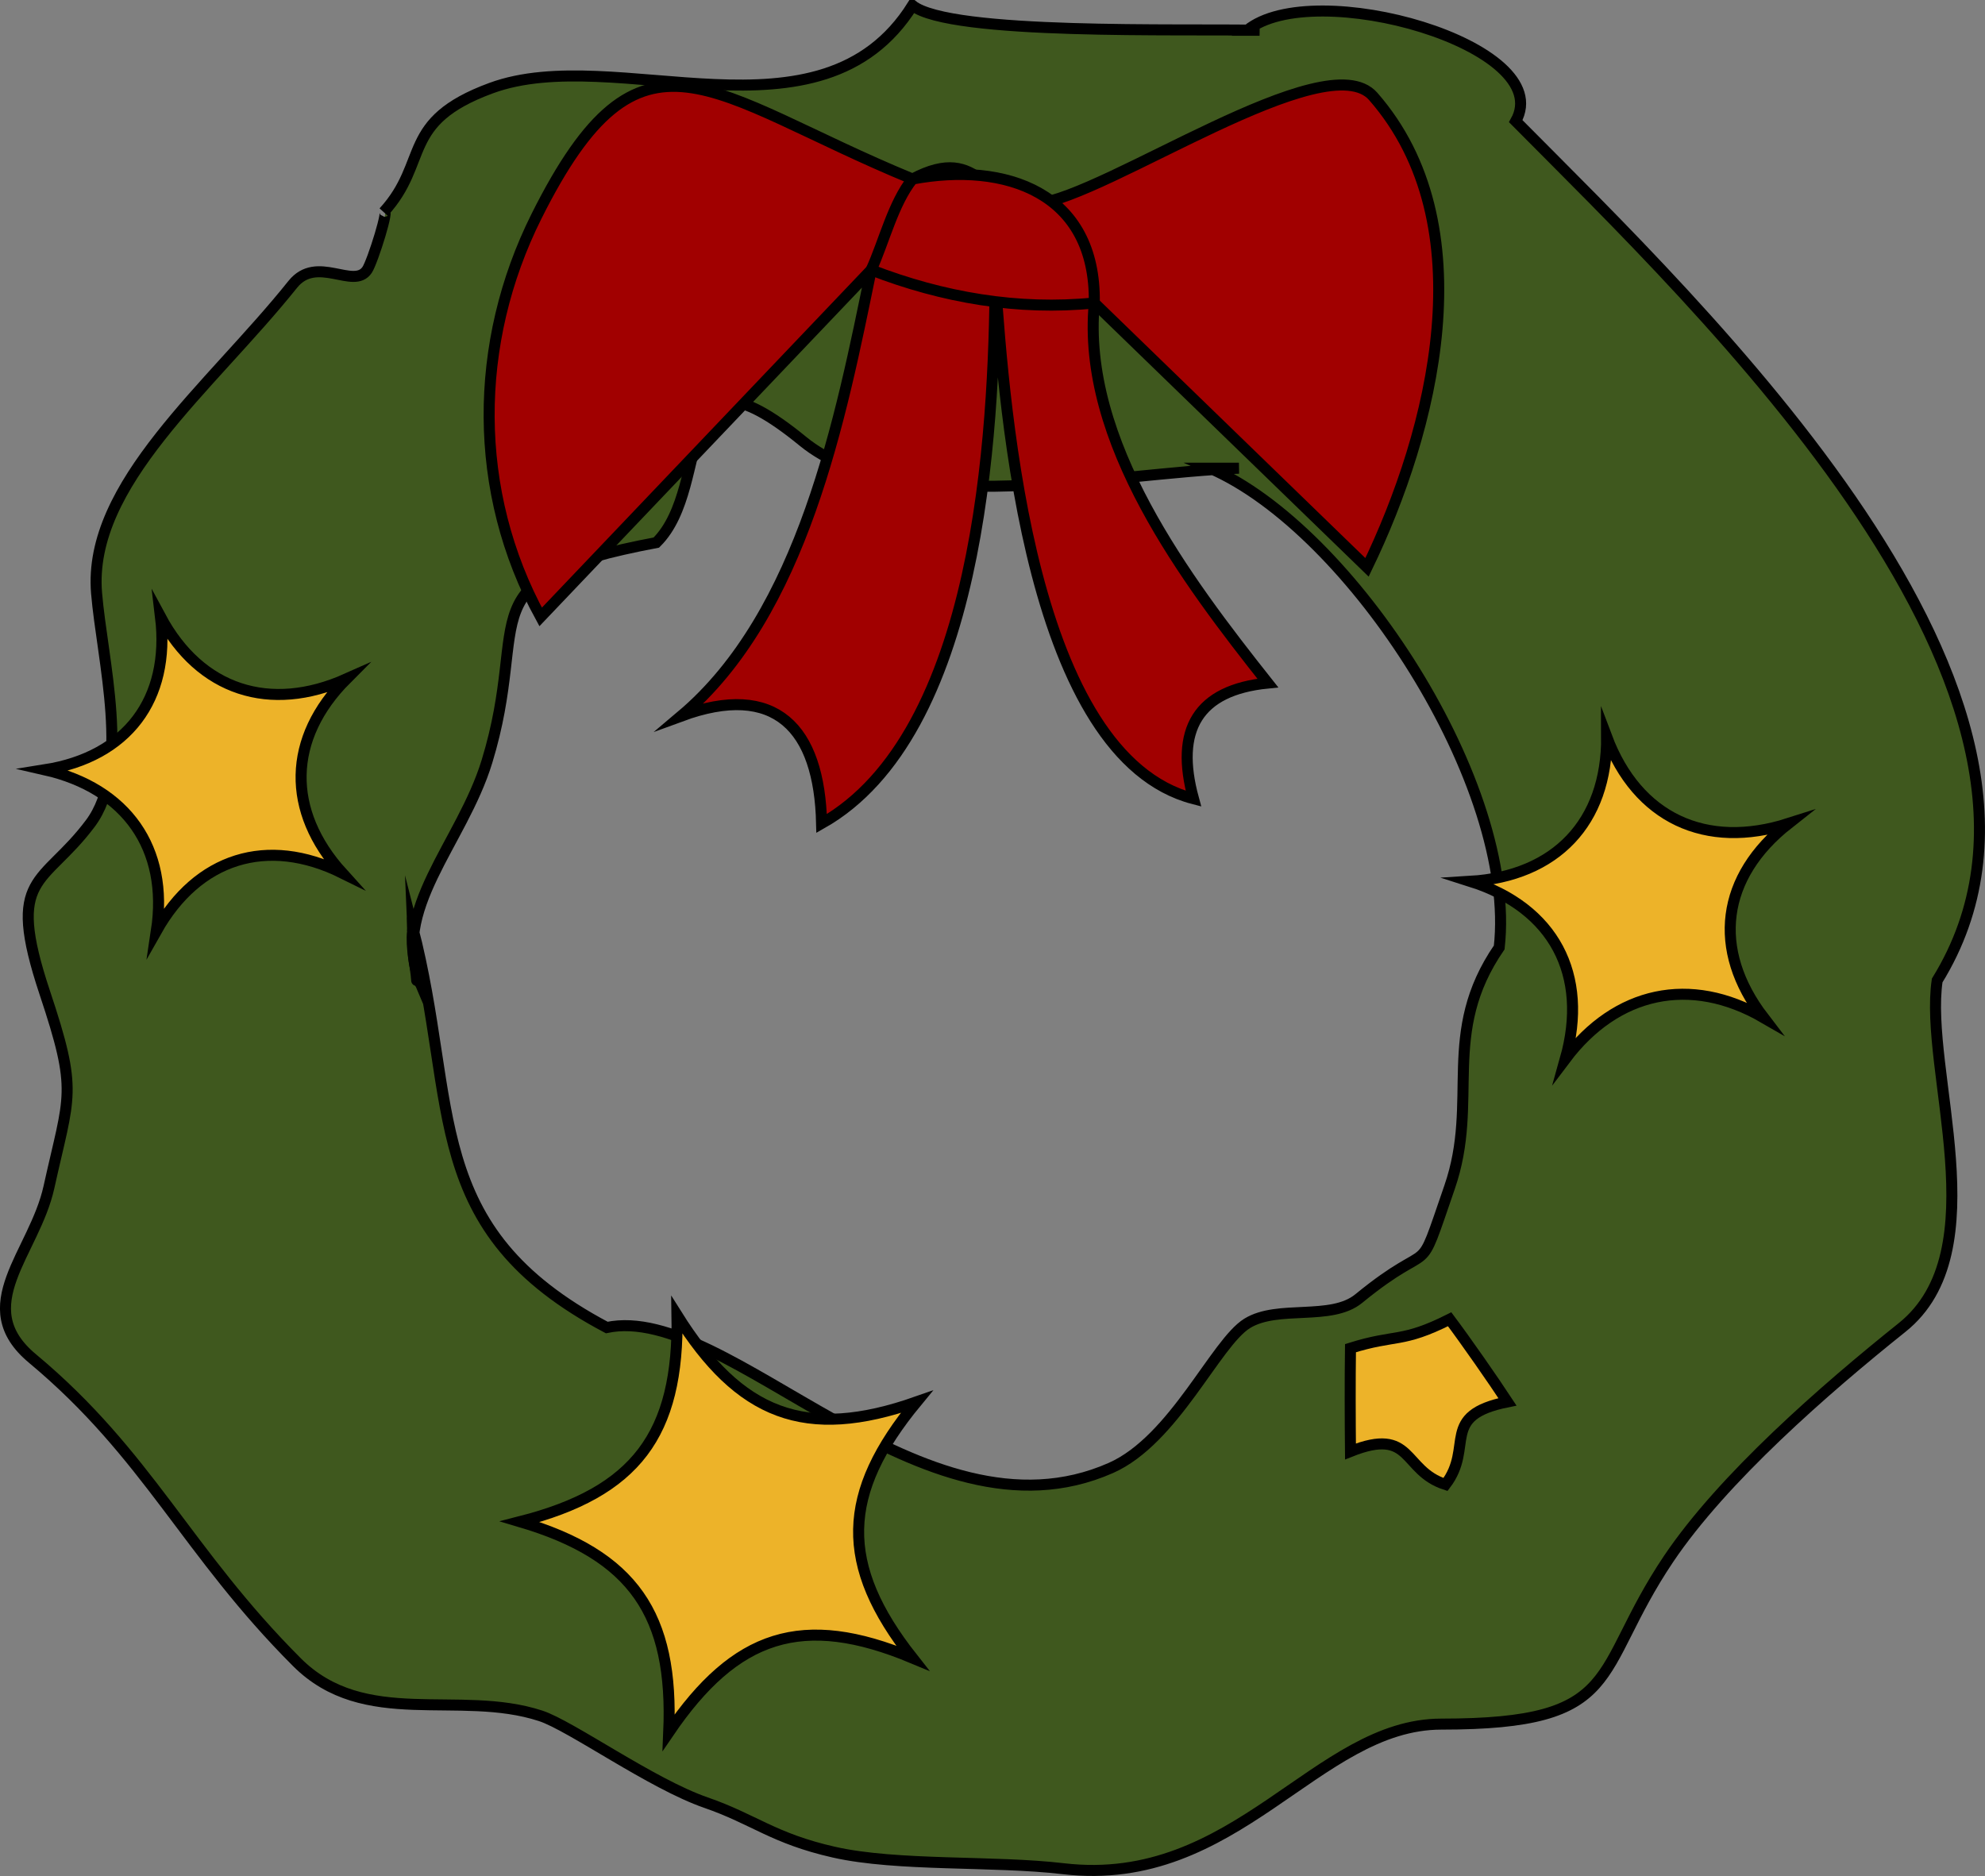 <svg xmlns="http://www.w3.org/2000/svg" xmlns:xlink="http://www.w3.org/1999/xlink" version="1.1" id="Layer_1" x="0px" y="0px" enable-background="new 0 0 822.05 841.89" xml:space="preserve" viewBox="231.86 251.89 360.32 340.57">
<rect x="231.86" y="251.89" width="360.32" height="340.57" fill="#808080" stroke="none"/>
<path fill-rule="evenodd" clip-rule="evenodd" fill="#3F581E" stroke="#000000" stroke-width="2" stroke-linecap="square" stroke-miterlimit="10" d="  M583.5,429.89c31.772-51.545-43.238-122.403-76.5-156c7.675-13.729-36.714-26.329-48.75-16.5c0.75,0,1.5,0,2.25,0  c-13.822-0.312-56.149,0.936-63-4.5c-16.704,26.59-53.805,6.658-76.5,15c-16.589,6.098-11.155,13.362-19.5,22.5  c1.246-1.364-2,9.016-3,10.5c-2.45,3.636-9.151-2.811-13.5,2.625c-14.988,18.736-37.259,36.268-35.611,56.042  c1.017,12.198,6.325,31.882-1.139,41.833c-8.587,11.449-15.447,9.158-8.25,30.75c6.049,18.146,4.481,18.334,0.75,35.25  c-2.649,12.01-14.412,21.615-3,31.125c20.996,17.497,27.972,35.097,48,55.125c12.303,12.303,29.379,4.888,44.25,9.75  c5.492,1.796,20.141,12.341,30,15.75c8.746,3.024,12.225,6.508,23.25,9c11.529,2.606,28.95,1.509,41.625,3  c31.419,3.696,45.936-26.25,68.625-26.25c33.491,0,27.289-9.252,41.25-30c9.862-14.657,28.386-30.809,42.375-42  C594.475,479.01,581.071,446.24,583.5,429.89z M504,423.89c-10.75,15.63-3.549,27.699-9,43.5c-6.193,17.951-2.276,8.605-16.5,20.25  c-5.035,4.122-14.652,1.048-20.25,4.5c-5.741,3.54-13.251,21.169-24.75,26.25c-34.312,15.162-69.429-30.141-91.5-25.5  c-33.863-17.926-26.842-40.121-35.25-72.75c0.136,3.398,1.035,7.124,1.5,10.5c-5.724-13.467,7.428-25.562,12-40.5  c8.174-26.704-4.393-33.101,30.75-39.75c10.657-10.564,1.825-38.666,26.625-18.375c17.397,14.234,56.578,5.697,79.125,4.875  c-1.75,0-3.5,0-5.25,0C477.157,348.046,507.297,394.537,504,423.89z"/>
<path fill-rule="evenodd" clip-rule="evenodd" fill="#FFFFFF" stroke="#000000" stroke-width="2" stroke-linecap="square" stroke-miterlimit="10" d="  M307.5,429.89c0.073,1.059-0.03-6.73-0.75-9C306.41,424.065,307.293,426.893,307.5,429.89z"/>
<path fill-rule="evenodd" clip-rule="evenodd" fill="#FFFFFF" stroke="#000000" stroke-width="2" stroke-linecap="square" stroke-miterlimit="10" d="  M306.75,420.89C306.75,419.69,306.75,416.09,306.75,420.89L306.75,420.89z"/>
<path fill-rule="evenodd" clip-rule="evenodd" fill="#A10000" stroke="#000000" stroke-width="2" stroke-linecap="square" stroke-miterlimit="10" d="  M397.5,284.39c-37.16-15.301-49.167-31.417-68.25,6.75c-11.509,23.018-11.677,50.017,0.75,72.75c20-21,40-42,60-63  c-5.522,26.896-12.418,62.385-34.5,81c17.1-6.286,25.098,2.12,25.5,19.5c28.632-16.178,31.334-70.887,31.502-99  c1.683,24.765,6.522,86.829,35.998,94.5c-3.417-12.502,0.757-19.73,13.5-21c-14.816-18.711-33.892-43.905-31.5-69  c16.5,16,33,32,49.5,48c12-24.804,21.508-62.206,1.125-85.5c-8.541-9.761-48.337,18.105-61.125,19.5  C410.436,289.933,410.252,277.616,397.5,284.39z"/>
<path fill-rule="evenodd" clip-rule="evenodd" fill="#A10000" stroke="#000000" stroke-width="2" stroke-linecap="square" stroke-miterlimit="10" d="  M397.5,284.39c-3.521,4.41-5.147,11.323-7.5,16.5c12.917,5.004,26.671,7.402,40.5,6C430.812,286.78,414.34,281.234,397.5,284.39z"/>
<path fill-rule="evenodd" clip-rule="evenodd" fill="#EDB329" stroke="#000000" stroke-width="2" stroke-linecap="square" stroke-miterlimit="10" d="  M294,410.39c-13.642-6.753-26.278-2.759-33.75,10.5c2.28-15.013-5.448-25.883-20.25-29.25c14.909-2.362,22.797-12.762,21-27.75  c7.184,13.378,19.888,17.438,33.75,11.25C284.008,385.904,283.79,399.124,294,410.39z"/>
<path fill-rule="evenodd" clip-rule="evenodd" fill="#EDB329" stroke="#000000" stroke-width="2" stroke-linecap="square" stroke-miterlimit="10" d="  M552,436.64c-13.302-7.705-26.754-4.778-36,7.5c4.309-15.307-2.088-27.445-17.25-32.25c15.498-0.939,24.844-10.72,24.75-26.25  c5.557,14.755,17.986,20.549,33,15.75C544.245,411.037,542.512,424.259,552,436.64z"/>
<path fill-rule="evenodd" clip-rule="evenodd" fill="#EDB329" stroke="#000000" stroke-width="2" stroke-linecap="square" stroke-miterlimit="10" d="  M397.5,552.89c-19.957-8.326-32.133-4.306-44.25,13.5c0.928-21.403-6.403-32.146-27-38.25c21.028-5.37,28.877-15.822,28.5-37.5  c11.334,18.066,23.253,22.866,43.5,15.75C384.545,523.023,384.126,535.912,397.5,552.89z"/>
<path fill-rule="evenodd" clip-rule="evenodd" fill="#EDB329" stroke="#000000" stroke-width="2" stroke-linecap="square" stroke-miterlimit="10" d="  M494.25,521.39c-7.876-2.542-5.86-10.549-17.25-6c-0.057-5.635-0.08-12.95,0-18.75c8.287-2.598,9.284-0.865,18-5.25  c2.92,3.891,7.891,11.023,10.5,15C493.066,508.887,499.489,514.526,494.25,521.39z"/>
</svg>